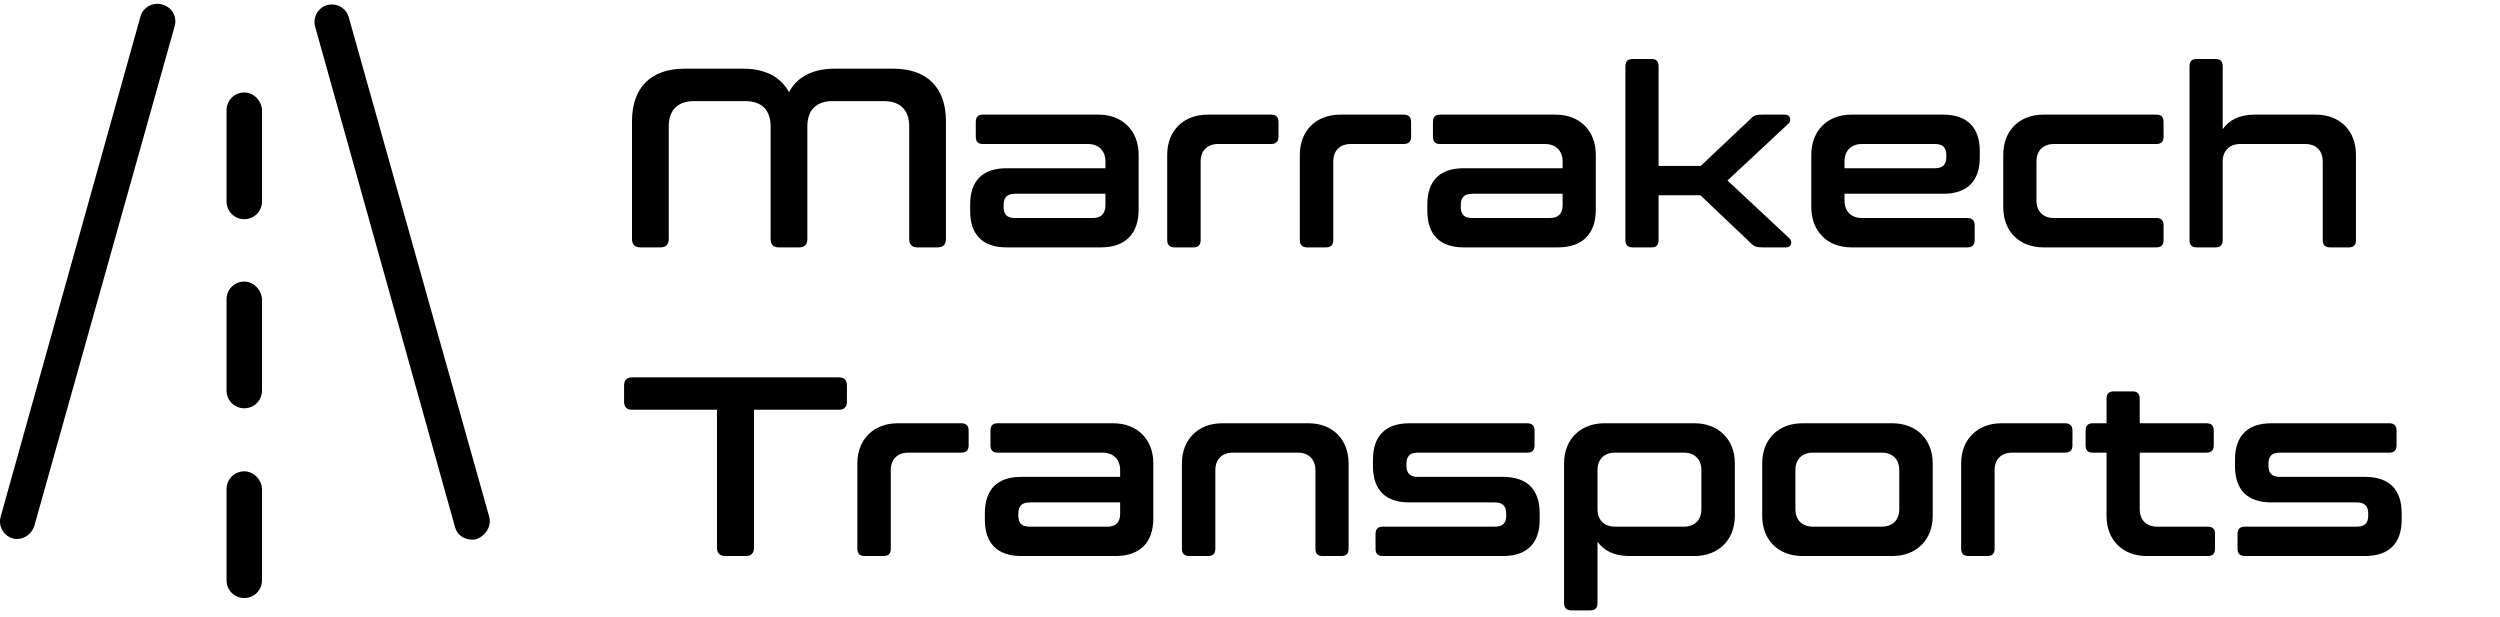 <svg width="162" height="40" viewBox="0 0 162 40" fill="none" xmlns="http://www.w3.org/2000/svg">
<path d="M10.511 0.29C9.915 0.12 9.277 0.461 9.106 1.056L0.044 33.477C-0.126 34.073 0.214 34.711 0.81 34.882C0.895 34.924 1.022 34.924 1.107 34.924C1.618 34.924 2.044 34.584 2.214 34.116L11.319 1.694C11.489 1.099 11.149 0.461 10.511 0.29Z" fill="black"/>
<path d="M31.699 33.478L22.594 1.099C22.424 0.503 21.786 0.163 21.19 0.333C20.594 0.503 20.254 1.142 20.424 1.737L29.487 34.158C29.614 34.669 30.082 34.967 30.593 34.967C30.678 34.967 30.806 34.967 30.891 34.924C31.486 34.712 31.869 34.073 31.699 33.478Z" fill="black"/>
<path d="M15.829 30.542C15.191 30.542 14.68 31.052 14.68 31.691V37.605C14.68 38.243 15.191 38.753 15.829 38.753C16.467 38.753 16.978 38.243 16.978 37.605V31.648C16.935 31.052 16.425 30.542 15.829 30.542Z" fill="black"/>
<path d="M15.829 18.246C15.191 18.246 14.68 18.756 14.68 19.394V25.308C14.68 25.947 15.191 26.457 15.829 26.457C16.467 26.457 16.978 25.947 16.978 25.308V19.394C16.935 18.756 16.425 18.246 15.829 18.246Z" fill="black"/>
<path d="M15.829 5.992C15.191 5.992 14.68 6.502 14.68 7.14V13.055C14.68 13.693 15.191 14.203 15.829 14.203C16.467 14.203 16.978 13.693 16.978 13.055V7.098C16.935 6.502 16.425 5.992 15.829 5.992Z" fill="black"/>
<path d="M49.935 8.189C49.935 7.131 49.356 6.552 48.297 6.552H44.972C43.914 6.552 43.335 7.131 43.335 8.189V15.484C43.335 15.848 43.153 16.03 42.806 16.03H41.499C41.135 16.03 40.953 15.848 40.953 15.484V7.859C40.953 5.692 42.161 4.451 44.361 4.451H48.165C49.604 4.451 50.596 4.997 51.126 5.973C51.639 4.997 52.648 4.451 54.087 4.451H57.891C60.091 4.451 61.298 5.692 61.298 7.859V15.484C61.298 15.848 61.117 16.03 60.753 16.03H59.446C59.099 16.03 58.917 15.848 58.917 15.484V8.189C58.917 7.131 58.338 6.552 57.279 6.552H53.954C52.896 6.552 52.317 7.131 52.317 8.189V15.484C52.317 15.848 52.135 16.03 51.787 16.03H50.464C50.117 16.03 49.935 15.848 49.935 15.484V8.189ZM71.632 10.902V10.472C71.632 9.761 71.186 9.331 70.491 9.331H63.693C63.379 9.331 63.23 9.182 63.23 8.851V7.908C63.23 7.577 63.379 7.428 63.693 7.428H71.186C72.741 7.428 73.783 8.471 73.783 10.025V13.598C73.783 15.153 72.906 16.03 71.351 16.03H65.215C63.676 16.03 62.866 15.203 62.866 13.681V13.251C62.866 11.713 63.676 10.902 65.215 10.902H71.632ZM65.777 14.128H70.805C71.368 14.128 71.632 13.83 71.632 13.3V12.556H65.777C65.231 12.556 65.033 12.821 65.033 13.3V13.383C65.033 13.88 65.231 14.128 65.777 14.128ZM75.635 10.025C75.635 8.471 76.693 7.428 78.248 7.428H82.367C82.681 7.428 82.847 7.577 82.847 7.908V8.851C82.847 9.182 82.681 9.331 82.367 9.331H78.943C78.231 9.331 77.802 9.761 77.802 10.472V15.55C77.802 15.881 77.653 16.03 77.322 16.03H76.114C75.8 16.03 75.635 15.881 75.635 15.55V10.025ZM84.228 10.025C84.228 8.471 85.287 7.428 86.842 7.428H90.96C91.275 7.428 91.44 7.577 91.44 7.908V8.851C91.44 9.182 91.275 9.331 90.96 9.331H87.536C86.825 9.331 86.395 9.761 86.395 10.472V15.55C86.395 15.881 86.246 16.03 85.915 16.03H84.708C84.394 16.03 84.228 15.881 84.228 15.55V10.025ZM101.258 10.902V10.472C101.258 9.761 100.811 9.331 100.116 9.331H93.318C93.004 9.331 92.855 9.182 92.855 8.851V7.908C92.855 7.577 93.004 7.428 93.318 7.428H100.811C102.366 7.428 103.408 8.471 103.408 10.025V13.598C103.408 15.153 102.531 16.03 100.976 16.03H94.84C93.301 16.03 92.491 15.203 92.491 13.681V13.251C92.491 11.713 93.301 10.902 94.84 10.902H101.258ZM95.402 14.128H100.431C100.993 14.128 101.258 13.83 101.258 13.3V12.556H95.402C94.856 12.556 94.658 12.821 94.658 13.3V13.383C94.658 13.88 94.856 14.128 95.402 14.128ZM107.476 15.55C107.476 15.881 107.327 16.03 107.013 16.03H105.806C105.475 16.03 105.326 15.881 105.326 15.55V4.302C105.326 3.971 105.475 3.823 105.806 3.823H107.013C107.327 3.823 107.476 3.971 107.476 4.302V10.753H110.206L113.464 7.677C113.646 7.478 113.811 7.428 114.192 7.428H115.681C116.028 7.428 116.094 7.809 115.896 8.007L111.942 11.696L115.962 15.451C116.16 15.649 116.094 16.03 115.747 16.03H114.225C113.845 16.03 113.679 15.98 113.481 15.782L110.189 12.655H107.476V15.55ZM119.97 7.428H125.925C127.463 7.428 128.29 8.256 128.29 9.777V10.207C128.29 11.746 127.463 12.556 125.925 12.556H119.524V12.986C119.524 13.697 119.954 14.128 120.665 14.128H127.48C127.794 14.128 127.959 14.276 127.959 14.607V15.55C127.959 15.881 127.794 16.03 127.48 16.03H119.97C118.415 16.03 117.373 14.988 117.373 13.433V10.025C117.373 8.471 118.415 7.428 119.97 7.428ZM119.524 10.472V10.902H125.379C125.925 10.902 126.123 10.637 126.123 10.158V10.075C126.123 9.579 125.925 9.331 125.379 9.331H120.665C119.954 9.331 119.524 9.761 119.524 10.472ZM139.736 14.128C140.05 14.128 140.199 14.276 140.199 14.607V15.55C140.199 15.881 140.05 16.03 139.736 16.03H132.408C130.853 16.03 129.811 14.988 129.811 13.433V10.025C129.811 8.471 130.853 7.428 132.408 7.428H139.736C140.05 7.428 140.199 7.577 140.199 7.908V8.851C140.199 9.182 140.05 9.331 139.736 9.331H133.103C132.392 9.331 131.962 9.761 131.962 10.472V12.986C131.962 13.697 132.392 14.128 133.103 14.128H139.736ZM150.069 7.428C151.623 7.428 152.666 8.471 152.666 10.025V15.55C152.666 15.881 152.517 16.03 152.202 16.03H150.995C150.664 16.03 150.515 15.881 150.515 15.55V10.472C150.515 9.761 150.085 9.331 149.374 9.331H145.172C144.478 9.331 144.031 9.761 144.031 10.472V15.55C144.031 15.881 143.882 16.03 143.568 16.03H142.361C142.03 16.03 141.881 15.881 141.881 15.55V4.302C141.881 3.971 142.03 3.823 142.361 3.823H143.568C143.882 3.823 144.031 3.971 144.031 4.302V8.371C144.428 7.792 145.106 7.428 146.099 7.428H150.069ZM48.86 26.552V35.484C48.86 35.848 48.678 36.03 48.314 36.03H47.007C46.643 36.03 46.461 35.848 46.461 35.484V26.552H40.97C40.606 26.552 40.44 26.37 40.44 26.023V24.997C40.44 24.633 40.606 24.451 40.97 24.451H54.351C54.699 24.451 54.881 24.633 54.881 24.997V26.023C54.881 26.37 54.699 26.552 54.351 26.552H48.86ZM55.556 30.025C55.556 28.471 56.615 27.428 58.169 27.428H62.288C62.602 27.428 62.768 27.577 62.768 27.908V28.851C62.768 29.182 62.602 29.331 62.288 29.331H58.864C58.153 29.331 57.723 29.761 57.723 30.472V35.55C57.723 35.881 57.574 36.03 57.243 36.03H56.036C55.721 36.03 55.556 35.881 55.556 35.55V30.025ZM72.585 30.902V30.472C72.585 29.761 72.139 29.331 71.444 29.331H64.646C64.332 29.331 64.183 29.182 64.183 28.851V27.908C64.183 27.577 64.332 27.428 64.646 27.428H72.139C73.694 27.428 74.736 28.471 74.736 30.025V33.598C74.736 35.153 73.859 36.03 72.304 36.03H66.168C64.629 36.03 63.819 35.203 63.819 33.681V33.251C63.819 31.713 64.629 30.902 66.168 30.902H72.585ZM66.73 34.128H71.758C72.321 34.128 72.585 33.83 72.585 33.3V32.556H66.73C66.184 32.556 65.986 32.821 65.986 33.3V33.383C65.986 33.88 66.184 34.128 66.73 34.128ZM76.588 30.025C76.588 28.471 77.646 27.428 79.201 27.428H84.792C86.347 27.428 87.389 28.471 87.389 30.025V35.55C87.389 35.881 87.24 36.03 86.909 36.03H85.702C85.388 36.03 85.239 35.881 85.239 35.55V30.472C85.239 29.761 84.792 29.331 84.097 29.331H79.896C79.185 29.331 78.754 29.761 78.754 30.472V35.55C78.754 35.881 78.606 36.03 78.275 36.03H77.067C76.753 36.03 76.588 35.881 76.588 35.55V30.025ZM97.405 36.03H89.615C89.284 36.03 89.135 35.881 89.135 35.55V34.607C89.135 34.276 89.284 34.128 89.615 34.128H96.859C97.405 34.128 97.604 33.88 97.604 33.383V33.3C97.604 32.821 97.405 32.556 96.859 32.556H91.318C89.78 32.556 88.969 31.746 88.969 30.207V29.777C88.969 28.256 89.78 27.428 91.318 27.428H98.96C99.275 27.428 99.44 27.577 99.44 27.908V28.851C99.44 29.182 99.275 29.331 98.96 29.331H91.881C91.335 29.331 91.136 29.579 91.136 30.075V30.158C91.136 30.637 91.335 30.902 91.881 30.902H97.405C98.944 30.902 99.771 31.713 99.771 33.251V33.681C99.771 35.203 98.944 36.03 97.405 36.03ZM109.803 36.03H105.585C104.593 36.03 103.931 35.682 103.518 35.103V39.073C103.518 39.404 103.369 39.553 103.038 39.553H101.83C101.516 39.553 101.351 39.404 101.351 39.073V30.025C101.351 28.471 102.409 27.428 103.964 27.428H109.803C111.358 27.428 112.417 28.471 112.417 30.025V33.433C112.417 34.988 111.358 36.03 109.803 36.03ZM103.518 30.472V32.986C103.518 33.697 103.948 34.128 104.659 34.128H109.108C109.82 34.128 110.25 33.697 110.25 32.986V30.472C110.25 29.761 109.82 29.331 109.108 29.331H104.659C103.948 29.331 103.518 29.761 103.518 30.472ZM116.788 36.03C115.233 36.03 114.191 34.988 114.191 33.433V30.025C114.191 28.471 115.233 27.428 116.788 27.428H122.627C124.182 27.428 125.24 28.471 125.24 30.025V33.433C125.24 34.988 124.182 36.03 122.627 36.03H116.788ZM117.483 29.331C116.771 29.331 116.341 29.761 116.341 30.472V32.986C116.341 33.697 116.771 34.128 117.483 34.128H121.932C122.643 34.128 123.073 33.697 123.073 32.986V30.472C123.073 29.761 122.643 29.331 121.932 29.331H117.483ZM127.083 30.025C127.083 28.471 128.141 27.428 129.696 27.428H133.815C134.129 27.428 134.295 27.577 134.295 27.908V28.851C134.295 29.182 134.129 29.331 133.815 29.331H130.391C129.68 29.331 129.25 29.761 129.25 30.472V35.55C129.25 35.881 129.101 36.03 128.77 36.03H127.563C127.248 36.03 127.083 35.881 127.083 35.55V30.025ZM143.054 34.128C143.385 34.128 143.533 34.276 143.533 34.607V35.55C143.533 35.881 143.385 36.03 143.054 36.03H139.1C137.546 36.03 136.503 34.988 136.503 33.433V29.331H135.61C135.296 29.331 135.147 29.182 135.147 28.851V27.908C135.147 27.577 135.296 27.428 135.61 27.428H136.503V25.84C136.503 25.51 136.652 25.361 136.983 25.361H138.174C138.505 25.361 138.654 25.51 138.654 25.84V27.428H142.971C143.302 27.428 143.451 27.577 143.451 27.908V28.851C143.451 29.182 143.302 29.331 142.971 29.331H138.654V32.986C138.654 33.697 139.084 34.128 139.795 34.128H143.054ZM153.263 36.03H145.473C145.142 36.03 144.993 35.881 144.993 35.55V34.607C144.993 34.276 145.142 34.128 145.473 34.128H152.718C153.263 34.128 153.462 33.88 153.462 33.383V33.3C153.462 32.821 153.263 32.556 152.718 32.556H147.176C145.638 32.556 144.828 31.746 144.828 30.207V29.777C144.828 28.256 145.638 27.428 147.176 27.428H154.818C155.133 27.428 155.298 27.577 155.298 27.908V28.851C155.298 29.182 155.133 29.331 154.818 29.331H147.739C147.193 29.331 146.994 29.579 146.994 30.075V30.158C146.994 30.637 147.193 30.902 147.739 30.902H153.263C154.802 30.902 155.629 31.713 155.629 33.251V33.681C155.629 35.203 154.802 36.03 153.263 36.03Z" fill="black"/>
</svg>
